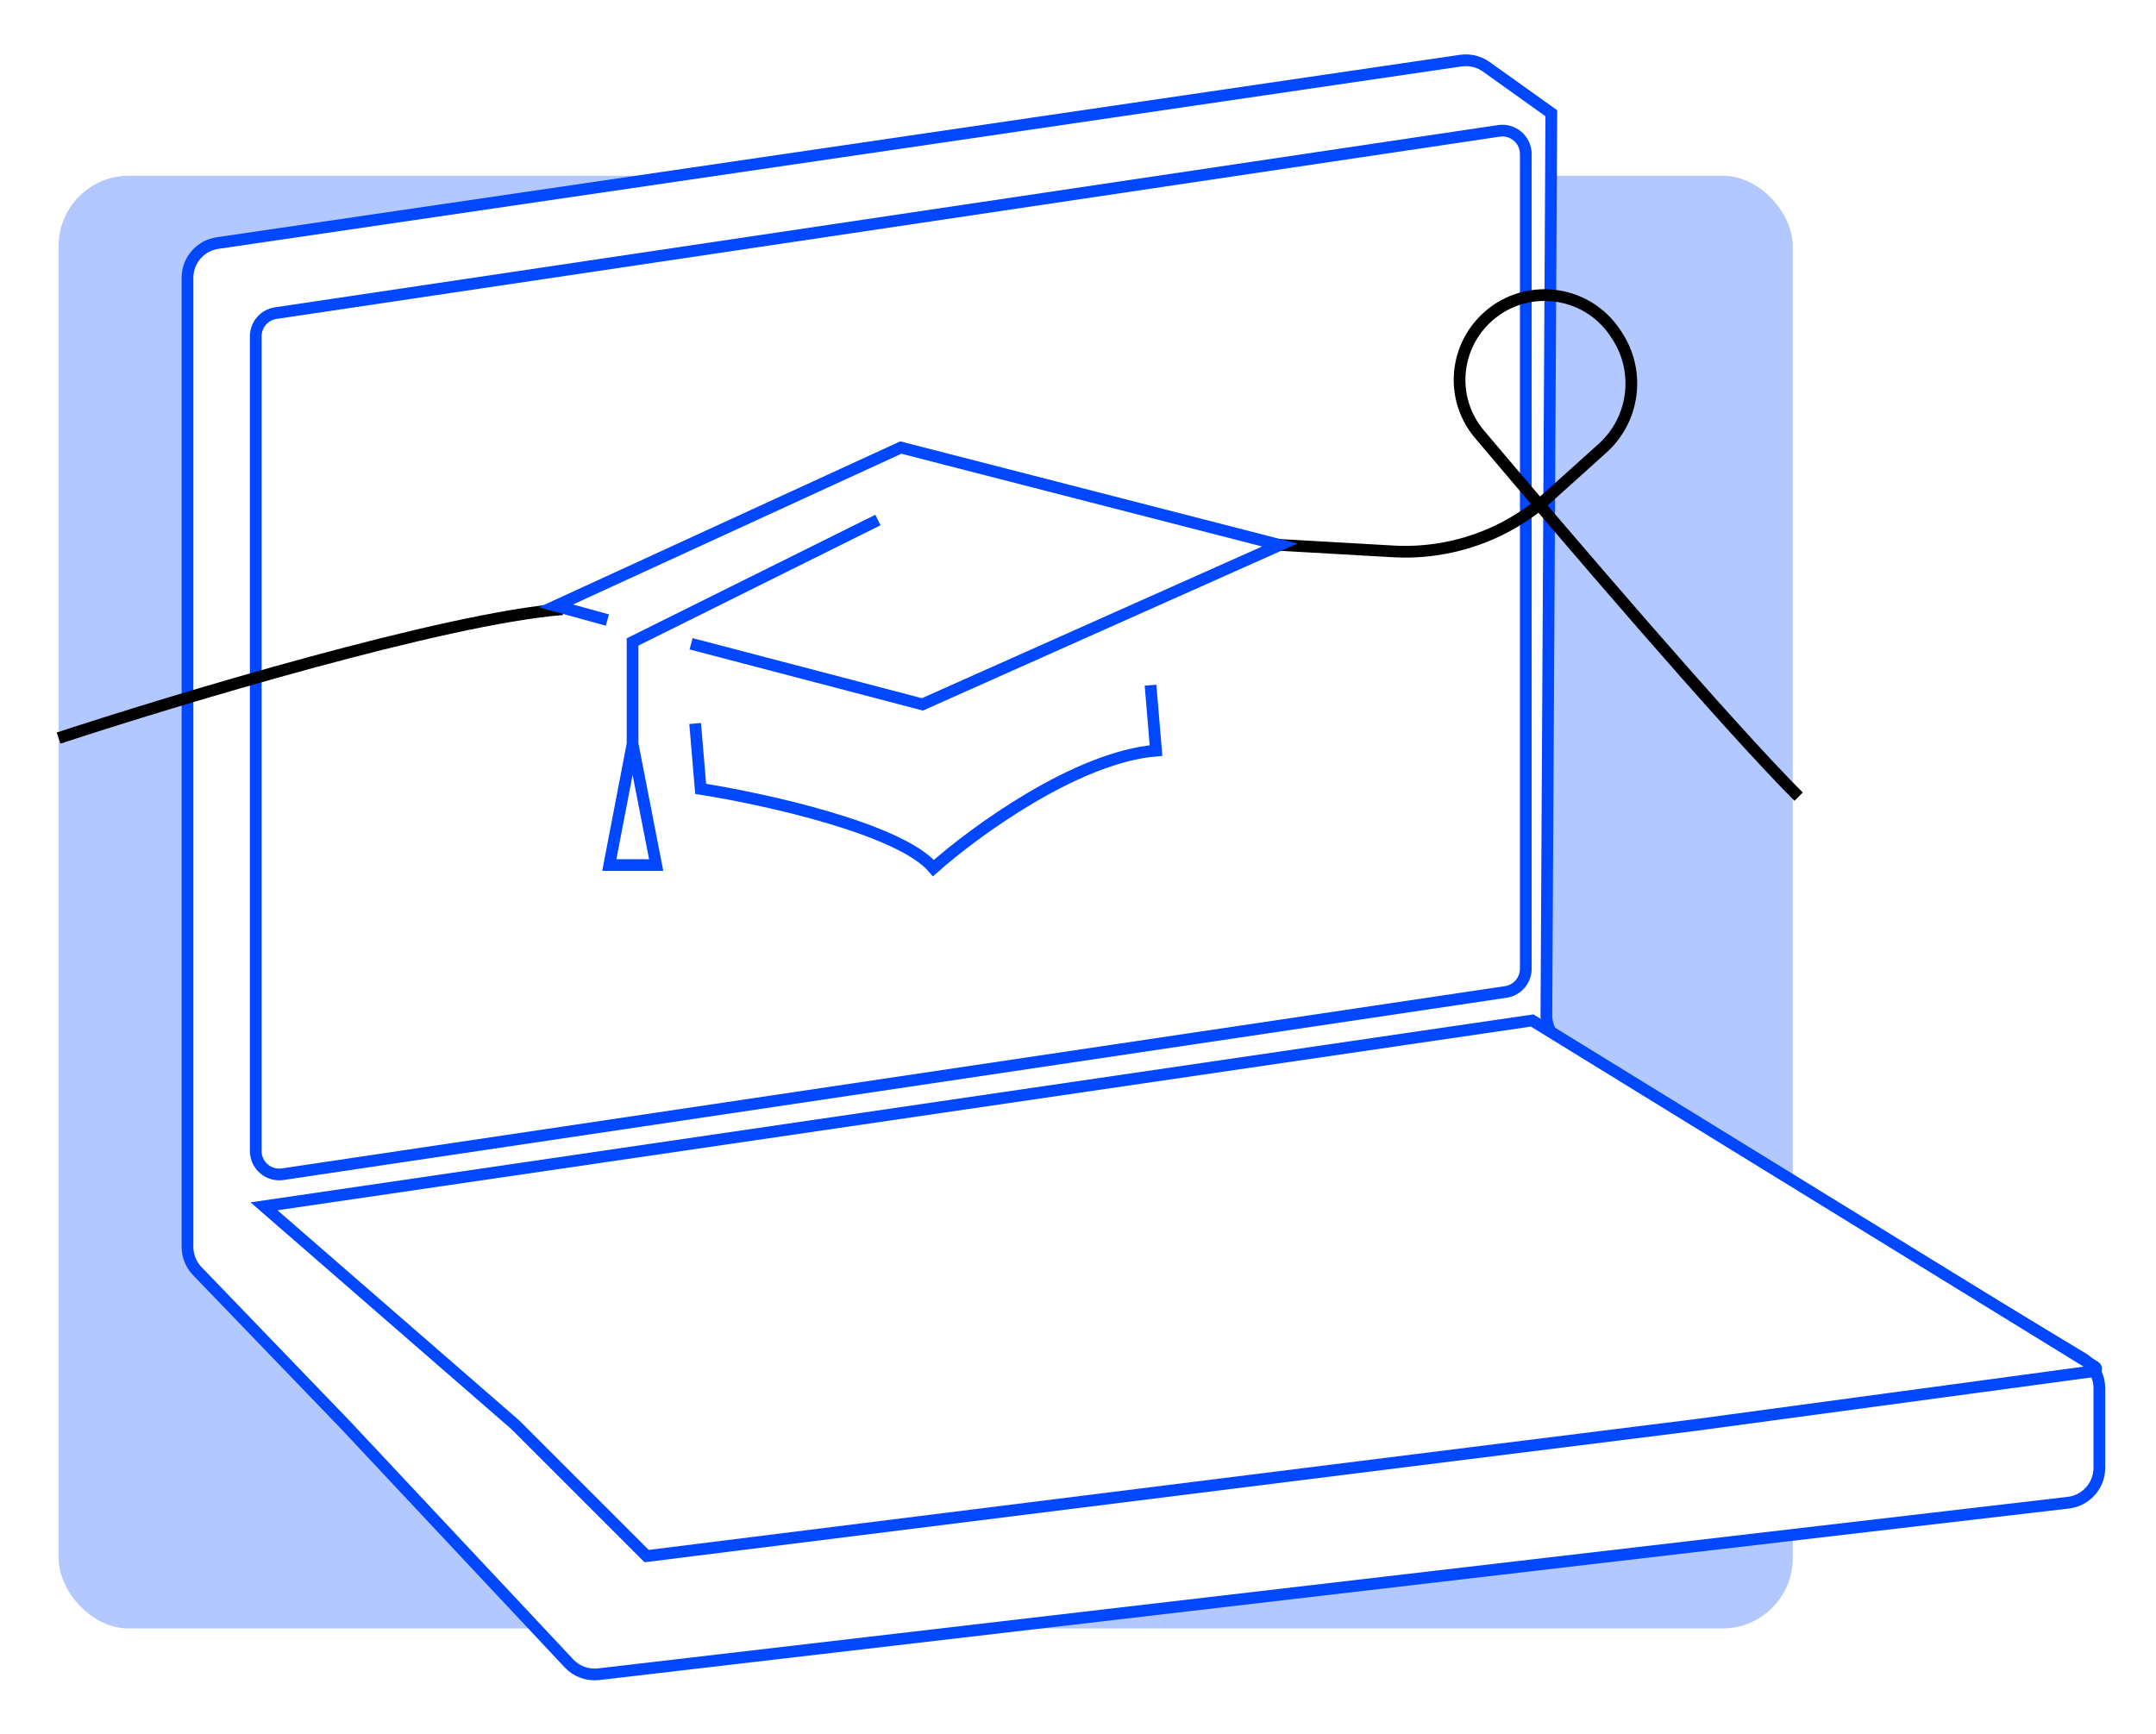<svg width="184" height="148" viewBox="0 0 184 148" fill="none" xmlns="http://www.w3.org/2000/svg">
<g filter="url(#filter0_d_210_853)">
<rect x="5" y="11" width="148" height="124" rx="6" fill="#B3C8FF"/>
<path d="M16 102.421V19.714C16 18.226 17.092 16.962 18.564 16.746L124.667 1.175C125.434 1.063 126.215 1.252 126.846 1.702L132.394 5.665L131.973 82.626C131.967 83.683 132.518 84.665 133.423 85.211L177.715 111.93C178.615 112.473 179.165 113.448 179.165 114.499V121.286C179.165 122.809 178.025 124.089 176.513 124.266L51.091 138.907C50.146 139.017 49.205 138.673 48.554 137.978L29.403 117.546L16.839 104.502C16.301 103.943 16 103.197 16 102.421Z" fill="white" stroke="#0047FF"/>
<path d="M21.827 94.249V24.706C21.827 23.715 22.553 22.873 23.533 22.727L127.921 7.17C129.129 6.99 130.216 7.926 130.216 9.148V78.692C130.216 79.682 129.49 80.524 128.51 80.67L24.122 96.227C22.914 96.407 21.827 95.471 21.827 94.249Z" fill="white" stroke="#0047FF"/>
<path d="M130.76 83.106L178.799 112.668C178.959 112.767 178.907 113.012 178.721 113.037L144.755 117.627L55.186 128.823L43.99 117.627L22.531 98.967L130.76 83.106Z" fill="white" stroke="#0047FF"/>
<path d="M153.5 64C147.286 57.786 133.323 41.419 126.262 33.063C123.838 30.196 124.035 25.965 126.69 23.31V23.31C129.943 20.057 135.366 20.618 137.884 24.469L138.011 24.664C140.019 27.735 139.488 31.811 136.761 34.265L132.168 38.399C128.54 41.664 123.759 43.343 118.887 43.065L109 42.5" stroke="black"/>
<path d="M74.925 40.387L53.985 50.795L53.985 59.5M53.985 59.5L52 69.838L56 69.838L53.985 59.5Z" stroke="#0047FF"/>
<path d="M59.326 57.756L59.796 63.336C65.229 64.19 76.809 66.738 79.665 70.094C83.157 66.99 91.844 60.639 98.658 60.066L98.189 54.486" stroke="#0047FF"/>
<path d="M5 59C15.138 55.667 37.932 48.8 48 48" stroke="black"/>
<path d="M51.835 48.925L47.443 47.717L76.879 34.201L109.224 42.519L78.723 56.124L58.979 50.952" stroke="#0047FF"/>
</g>
<defs>
<filter id="filter0_d_210_853" x="0.844" y="0.645" width="182.821" height="146.783" filterUnits="userSpaceOnUse" color-interpolation-filters="sRGB">
<feFlood flood-opacity="0" result="BackgroundImageFix"/>
<feColorMatrix in="SourceAlpha" type="matrix" values="0 0 0 0 0 0 0 0 0 0 0 0 0 0 0 0 0 0 127 0" result="hardAlpha"/>
<feOffset dy="4"/>
<feGaussianBlur stdDeviation="2"/>
<feComposite in2="hardAlpha" operator="out"/>
<feColorMatrix type="matrix" values="0 0 0 0 0 0 0 0 0 0 0 0 0 0 0 0 0 0 0.25 0"/>
<feBlend mode="normal" in2="BackgroundImageFix" result="effect1_dropShadow_210_853"/>
<feBlend mode="normal" in="SourceGraphic" in2="effect1_dropShadow_210_853" result="shape"/>
</filter>
</defs>
</svg>
